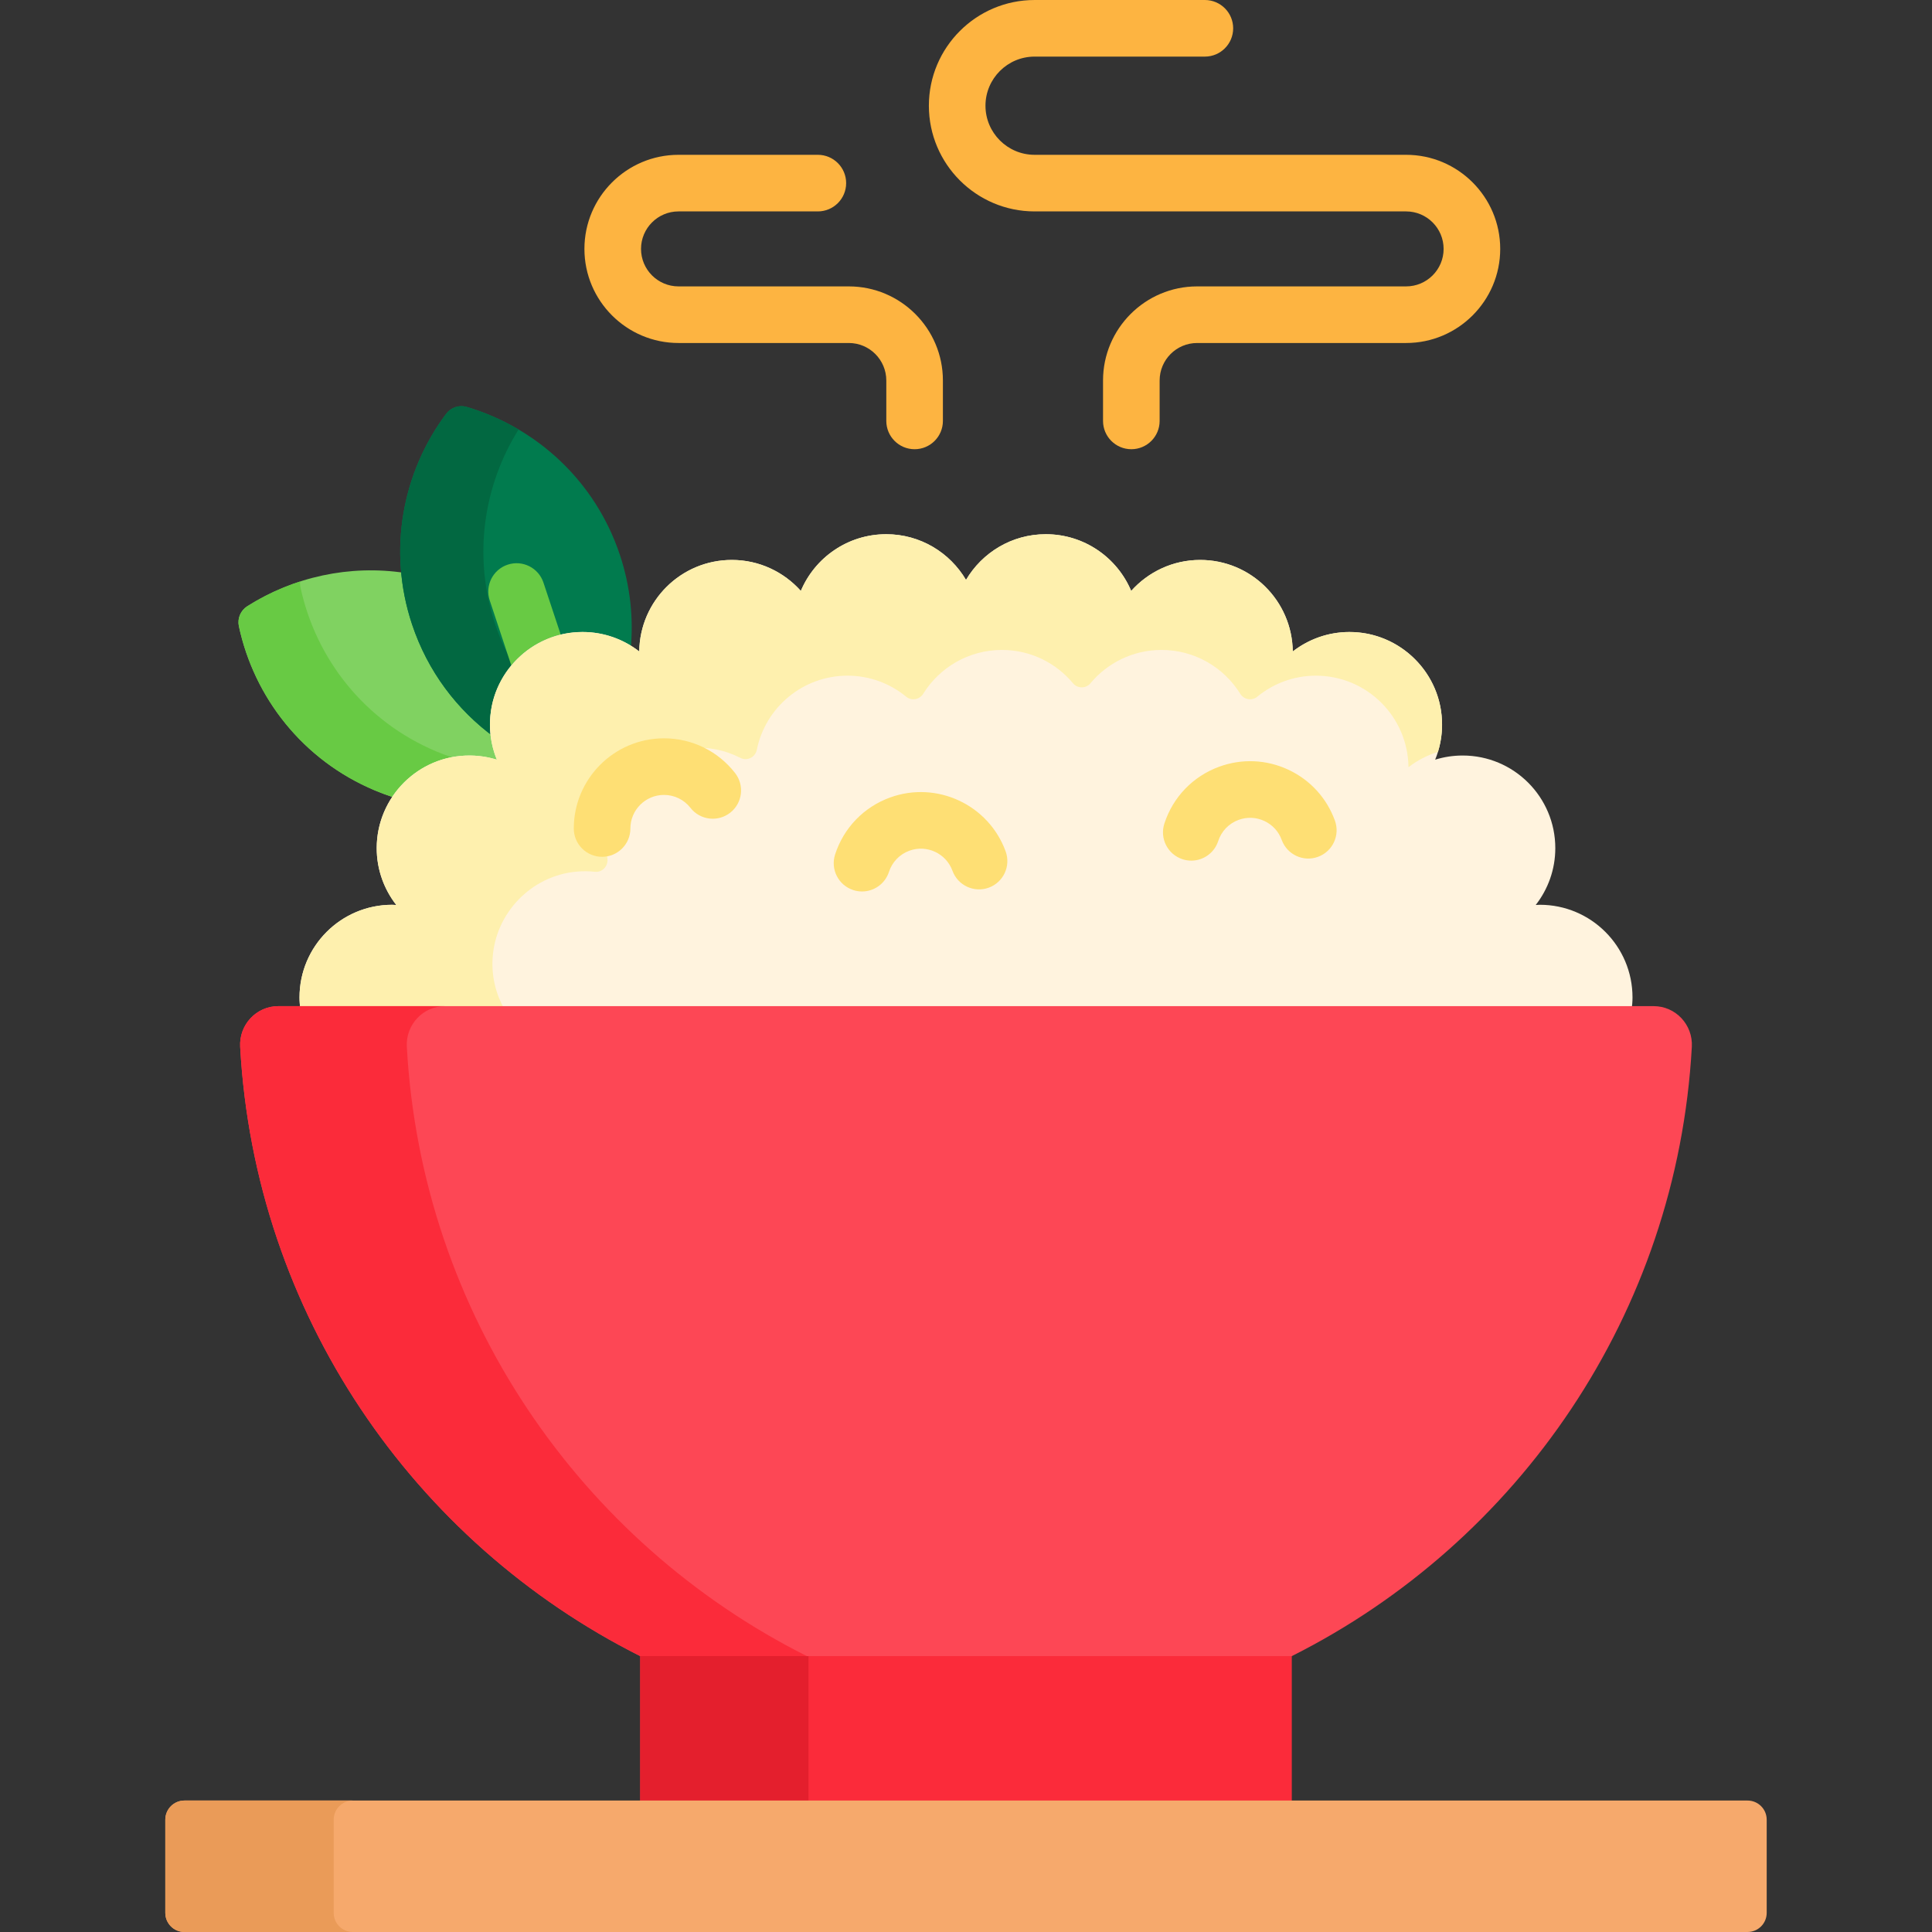 <svg id="Capa_1" enable-background="new 0 0 512 512" height="512" viewBox="0 0 512 512" width="512" xmlns="http://www.w3.org/2000/svg"><rect x="0" y="0" width="512" height="512" fill="#333333" stroke="none"/><g><path d="m99.333 209.463c1.853.778 3.723 1.456 5.603 2.039 4.246-6.202 11.376-10.281 19.444-10.281 2.382 0 4.733.355 6.99 1.055l2.024.628-.803-1.962c-.897-2.192-1.446-4.475-1.654-6.807-9.575-7.192-16.882-17.206-20.811-29.042-1.442-4.343-2.344-8.791-2.764-13.255-14.744-2.248-29.595 1.064-41.839 8.823-1.766 1.119-2.657 3.24-2.219 5.285 4.034 18.849 16.909 35.488 36.029 43.517z" fill="#80d261"/><path d="m99.333 209.463c1.525.64 3.061 1.206 4.605 1.714 3.576-5.366 9.208-9.242 15.771-10.506-1.358-.461-2.712-.957-4.055-1.521-19.12-8.029-31.995-24.668-36.028-43.517-.11-.512-.136-1.029-.086-1.533-4.922 1.587-9.637 3.787-14.016 6.562-1.766 1.119-2.657 3.24-2.219 5.285 4.033 18.848 16.908 35.487 36.028 43.516z" fill="#68ca44"/><g><path d="m131.113 195.454c-.166-1.128-.277-2.265-.277-3.415 0-12.986 10.564-23.551 23.551-23.551 4.567 0 8.929 1.298 12.736 3.767.811-8.239-.048-16.778-2.825-25.143-6.533-19.681-22.131-33.8-40.614-39.272-2.005-.594-4.188.131-5.44 1.806-11.541 15.439-15.599 36.083-9.066 55.764 4.163 12.54 12.01 22.818 21.935 30.044z" fill="#017b4e"/><path d="m131.113 195.453c-.166-1.128-.277-2.265-.277-3.415 0-5.776 2.094-11.07 5.558-15.172-2.072-3.566-3.823-7.388-5.174-11.458-5.959-17.952-3.103-36.703 6.203-51.576-4.313-2.544-8.924-4.568-13.738-5.994-2.005-.594-4.188.131-5.44 1.806-11.541 15.439-15.599 36.082-9.066 55.764 4.162 12.542 12.009 22.819 21.934 30.045z" fill="#026841"/><path d="m135.504 176.35c3.32-3.992 7.883-6.909 13.093-8.17l-4.576-13.784c-1.306-3.931-5.549-6.059-9.481-4.755-3.931 1.305-6.06 5.55-4.755 9.481z" fill="#68ca44"/></g><g><path d="m432.383 267.635c.147-1.084.247-2.184.247-3.309 0-13.559-10.992-24.551-24.551-24.551-.37 0-.731.039-1.097.055 3.24-4.16 5.189-9.377 5.189-15.059 0-13.559-10.992-24.551-24.551-24.551-2.537 0-4.983.385-7.285 1.1 1.172-2.865 1.83-5.996 1.83-9.283 0-13.559-10.992-24.551-24.551-24.551-5.664 0-10.864 1.937-15.018 5.159-.161-13.421-11.077-24.254-24.536-24.254-7.274 0-13.789 3.182-18.285 8.208-3.719-8.829-12.452-15.028-22.633-15.028-9.014 0-16.871 4.873-21.141 12.113-4.27-7.24-12.127-12.113-21.141-12.113-10.182 0-18.914 6.199-22.633 15.028-4.496-5.026-11.011-8.208-18.285-8.208-13.459 0-24.375 10.833-24.536 24.254-4.154-3.222-9.354-5.159-15.018-5.159-13.559 0-24.551 10.992-24.551 24.551 0 3.287.657 6.418 1.829 9.283-2.302-.714-4.749-1.1-7.285-1.1-13.559 0-24.551 10.992-24.551 24.551 0 5.682 1.949 10.898 5.189 15.059-.366-.016-.727-.055-1.097-.055-13.559 0-24.551 10.992-24.551 24.551 0 1.125.1 2.224.247 3.309z" fill="#fff3de"/><path d="m133.785 267.635c-2.283-3.957-3.519-8.591-3.25-13.548.652-12.029 10.193-21.984 22.189-23.09 1.684-.155 3.337-.14 4.944.031 2.054.218 3.665-1.683 3.275-3.711-.512-2.666-.592-5.486-.15-8.39 1.67-10.973 10.747-19.56 21.793-20.65 4.931-.486 9.586.503 13.605 2.564 1.81.928 3.968-.143 4.373-2.137 2.272-11.207 12.169-19.644 24.047-19.644 5.91 0 11.319 2.101 15.551 5.584 1.402 1.154 3.531.772 4.488-.771 4.328-6.982 12.06-11.633 20.879-11.633 7.578 0 14.338 3.443 18.836 8.842 1.193 1.431 3.417 1.431 4.61 0 4.499-5.399 11.259-8.842 18.836-8.842 8.819 0 16.551 4.651 20.879 11.633.957 1.543 3.086 1.925 4.488.771 4.232-3.484 9.641-5.584 15.551-5.584 13.459 0 24.375 10.833 24.536 24.254 2.309-1.791 4.95-3.166 7.806-4.051 1.053-3.403 1.398-7.115.808-10.984-1.684-11.025-10.839-19.656-21.945-20.685-6.559-.607-12.622 1.394-17.337 5.051-.161-13.421-11.077-24.254-24.536-24.254-7.274 0-13.789 3.182-18.285 8.208-3.719-8.829-12.452-15.028-22.634-15.028-9.014 0-16.871 4.873-21.141 12.113-4.27-7.241-12.127-12.113-21.141-12.113-10.182 0-18.914 6.199-22.634 15.028-4.496-5.026-11.011-8.208-18.285-8.208-13.459 0-24.375 10.833-24.536 24.254-4.753-3.686-10.876-5.691-17.495-5.036-11.045 1.092-20.118 9.68-21.786 20.653-.709 4.666-.072 9.114 1.542 13.059-2.998-.93-6.241-1.303-9.609-.992-11.996 1.105-21.538 11.06-22.19 23.089-.337 6.206 1.656 11.925 5.152 16.414-.366-.016-.727-.055-1.097-.055-13.559 0-24.551 10.992-24.551 24.551 0 1.125.1 2.224.247 3.309h54.167z" fill="#fef0ae"/><g><g><path d="m159.559 227.063c-4.143 0-7.5-3.358-7.5-7.5 0-13.179 10.722-23.901 23.901-23.901 7.406 0 14.272 3.349 18.837 9.189 2.552 3.263 1.975 7.977-1.289 10.528-3.262 2.553-7.977 1.974-10.527-1.29-1.703-2.178-4.262-3.427-7.021-3.427-4.908 0-8.901 3.993-8.901 8.901 0 4.142-3.358 7.5-7.5 7.5z" fill="#fedf74"/></g><g><path d="m315.704 228.076c-.77 0-1.55-.119-2.321-.37-3.938-1.28-6.094-5.512-4.813-9.451 2.292-7.049 7.598-12.545 14.557-15.079 6.001-2.184 12.49-1.901 18.276.796s10.176 7.487 12.36 13.486c1.417 3.892-.59 8.196-4.482 9.613-3.895 1.419-8.195-.59-9.613-4.482-.813-2.234-2.447-4.018-4.603-5.022-2.156-1.005-4.574-1.109-6.806-.296-2.593.944-4.569 2.993-5.424 5.622-1.03 3.169-3.971 5.183-7.131 5.183z" fill="#fedf74"/></g><g><path d="m228.447 236.25c-.769 0-1.55-.119-2.32-.369-3.939-1.281-6.095-5.512-4.814-9.452 2.292-7.049 7.598-12.545 14.557-15.08 12.387-4.507 26.127 1.898 30.637 14.281 1.418 3.892-.589 8.196-4.48 9.614-3.894 1.415-8.197-.59-9.613-4.481-1.681-4.613-6.805-7-11.41-5.319-2.593.944-4.569 2.993-5.424 5.623-1.032 3.168-3.973 5.183-7.133 5.183z" fill="#fedf74"/></g></g></g><g><path d="m342.341 478.162v-40.399c-.08.04-.157.084-.237.125h-172.208c-.08-.04-.157-.084-.237-.125v40.399z" fill="#fb2b3a"/><path d="m214.265 478.162v-40.275h-44.369c-.08-.04-.157-.084-.237-.125v40.399h44.606z" fill="#e41f2d"/><g><path d="m169.659 438.887h172.681c60.012-30.14 102.106-90.708 106.012-161.464.323-5.848-4.276-10.788-10.133-10.788h-364.439c-5.857 0-10.456 4.94-10.133 10.788 3.906 70.756 46 131.324 106.012 161.464z" fill="#fd4755"/></g><g><path d="m107.813 277.423c-.323-5.848 4.276-10.788 10.133-10.788h-44.166c-5.857 0-10.456 4.94-10.133 10.788 3.906 70.756 46 131.324 106.012 161.464h44.166c-60.012-30.14-102.106-90.708-106.012-161.464z" fill="#fb2b3a"/></g></g><g><path d="m463.118 512h-414.236c-2.803 0-5.075-2.272-5.075-5.075v-24.687c0-2.803 2.272-5.075 5.075-5.075h414.236c2.803 0 5.075 2.272 5.075 5.075v24.687c0 2.803-2.272 5.075-5.075 5.075z" fill="#f6a96c"/></g><g><path d="m88.431 506.925v-24.687c0-2.803 2.272-5.075 5.075-5.075h-44.624c-2.803 0-5.075 2.272-5.075 5.075v24.687c0 2.803 2.272 5.075 5.075 5.075h44.625c-2.803 0-5.076-2.272-5.076-5.075z" fill="#ea9b58"/></g><g><g><path d="m299.815 119.047c-4.143 0-7.5-3.358-7.5-7.5v-10.713c0-13.75 11.187-24.936 24.936-24.936h55.386c5.479 0 9.936-4.458 9.936-9.936 0-5.479-4.457-9.936-9.936-9.936h-98.463c-15.446 0-28.013-12.566-28.013-28.013s12.567-28.013 28.013-28.013h45.129c4.143 0 7.5 3.358 7.5 7.5s-3.357 7.5-7.5 7.5h-45.129c-7.175 0-13.013 5.837-13.013 13.013s5.838 13.013 13.013 13.013h98.463c13.749 0 24.936 11.186 24.936 24.936s-11.187 24.936-24.936 24.936h-55.386c-5.479 0-9.936 4.457-9.936 9.936v10.713c0 4.142-3.357 7.5-7.5 7.5z" fill="#fdb441"/></g><g><path d="m242.379 119.047c-4.143 0-7.5-3.358-7.5-7.5v-10.713c0-5.479-4.457-9.936-9.936-9.936h-45.129c-13.75 0-24.936-11.186-24.936-24.936s11.186-24.936 24.936-24.936h36.924c4.143 0 7.5 3.358 7.5 7.5s-3.357 7.5-7.5 7.5h-36.924c-5.479 0-9.936 4.458-9.936 9.936s4.457 9.936 9.936 9.936h45.129c13.75 0 24.936 11.186 24.936 24.936v10.713c0 4.142-3.358 7.5-7.5 7.5z" fill="#fdb441"/></g></g></g></svg>